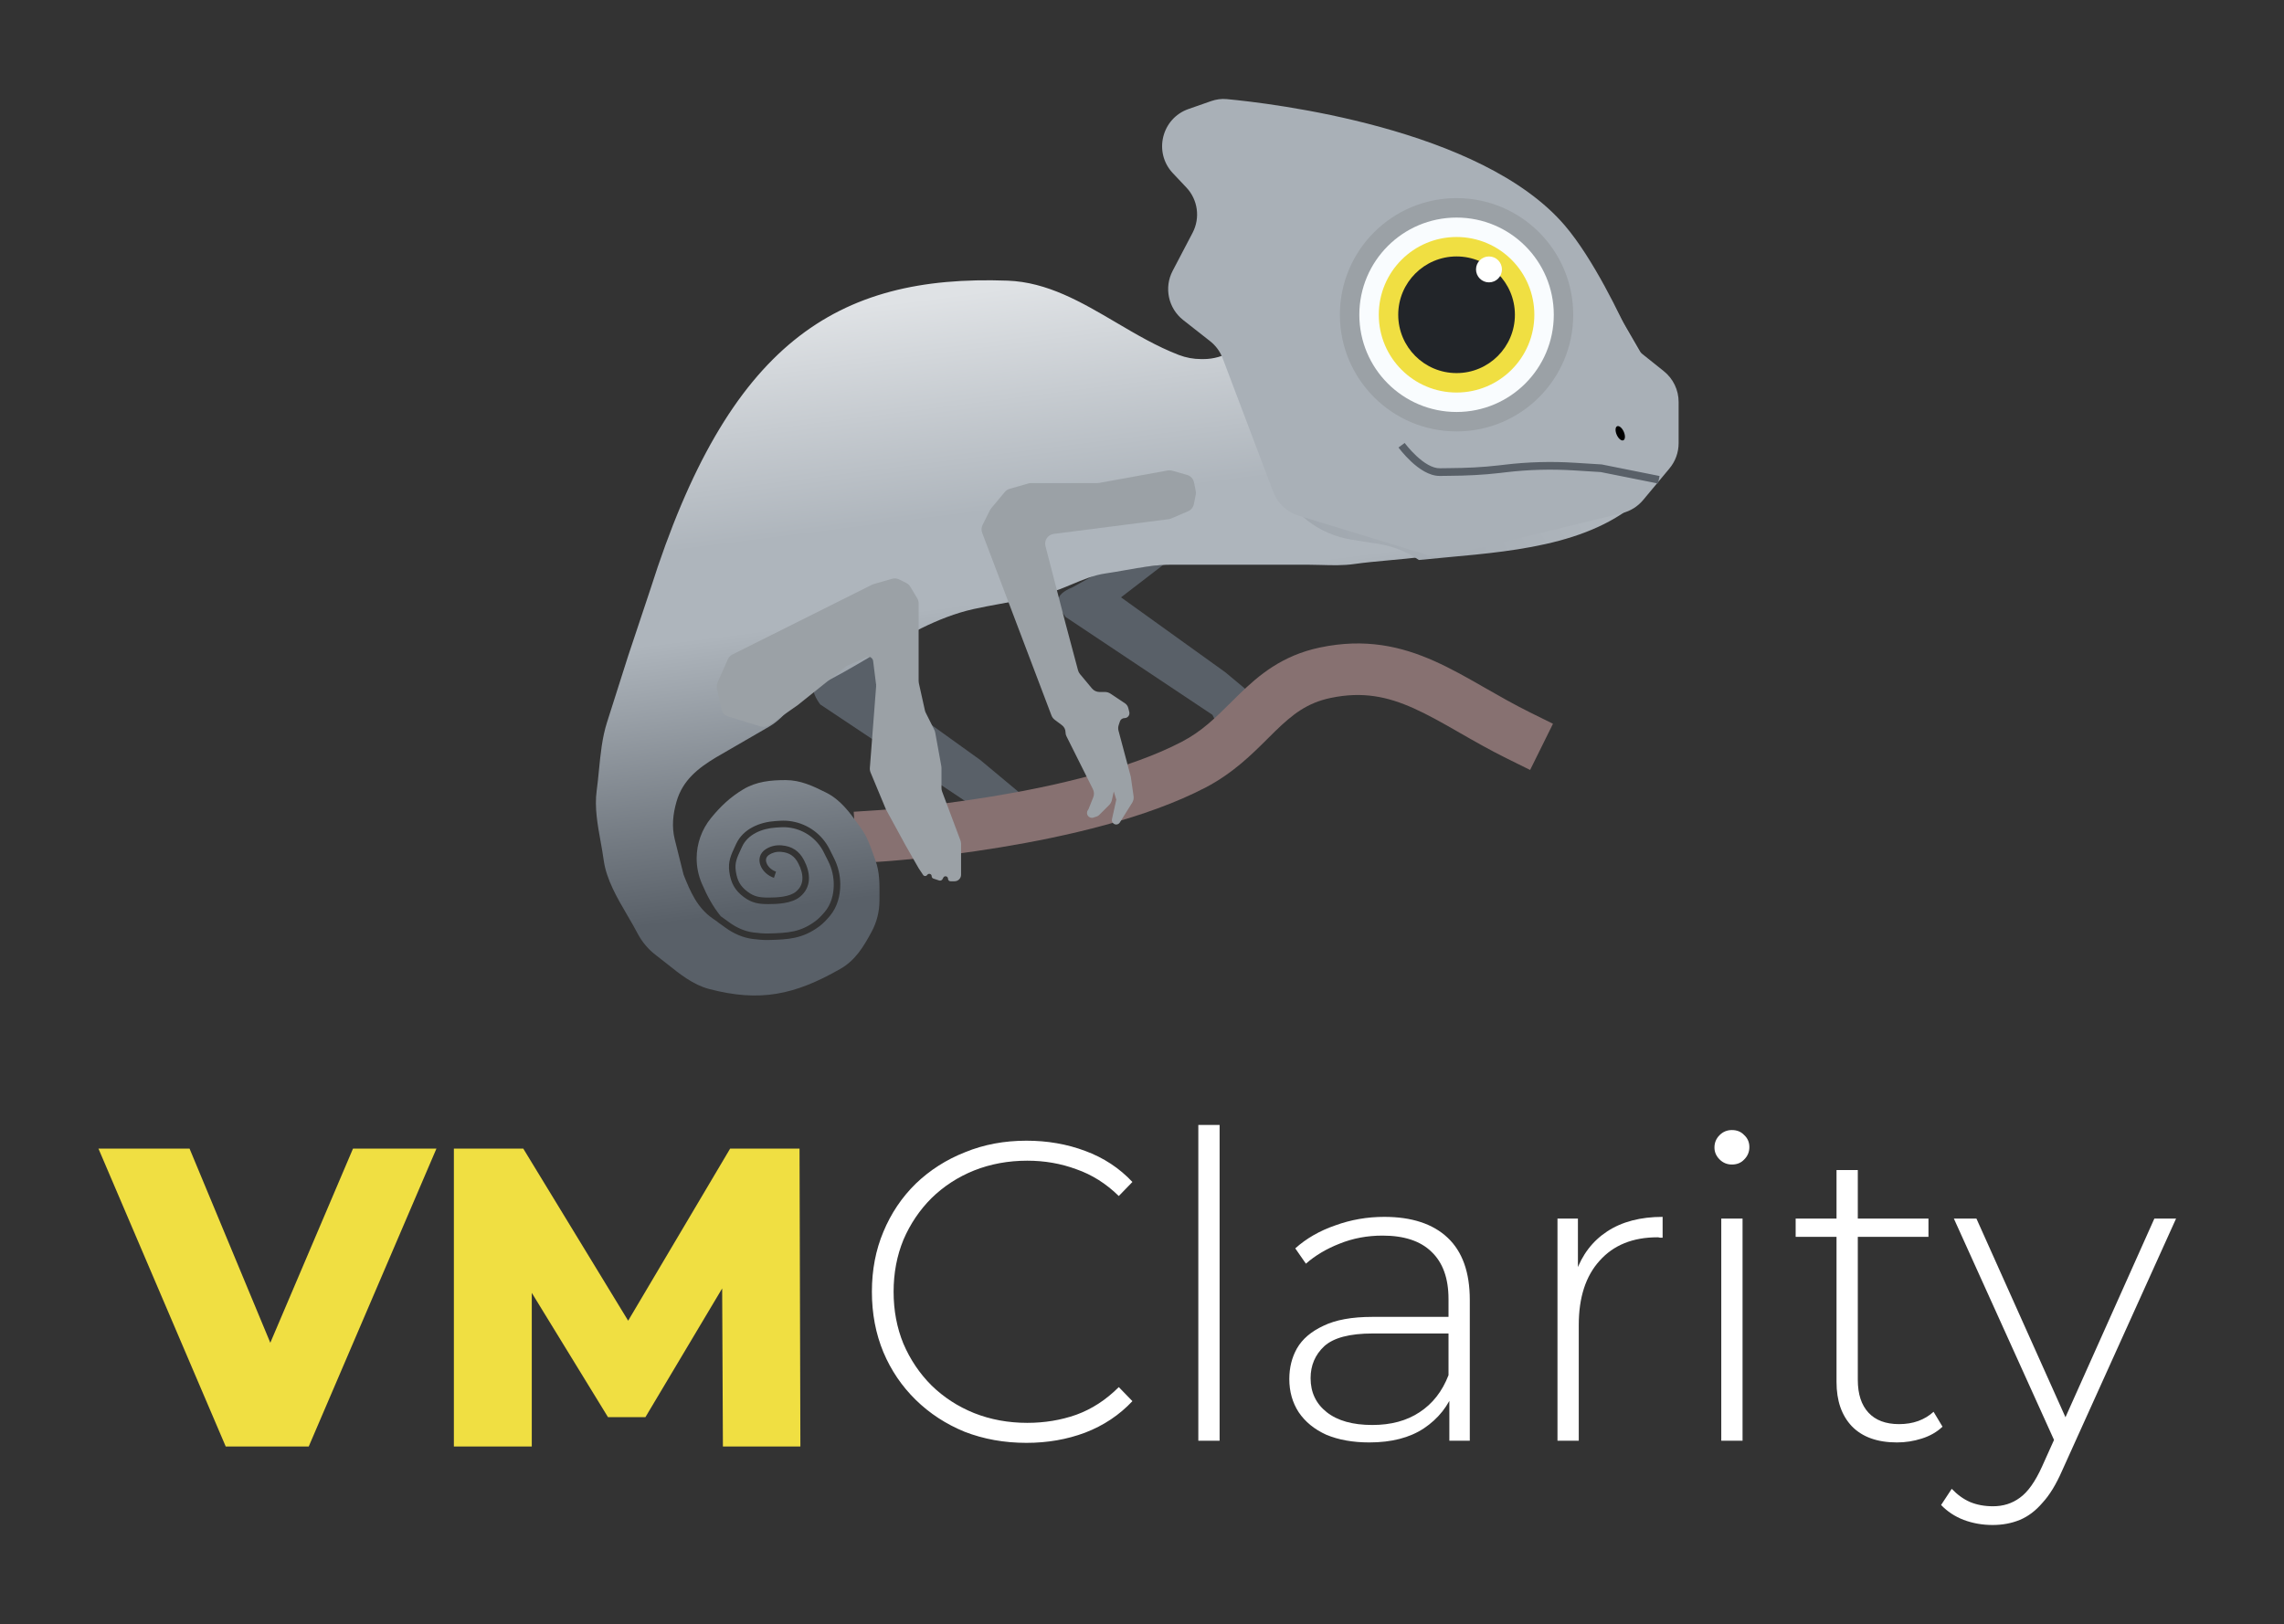 <svg width="232" height="165" viewBox="0 0 232 165" fill="none" xmlns="http://www.w3.org/2000/svg">
<rect x="0" y="0" width="232" height="165" fill="#333333" stroke="none"/>
<path d="M113.869 60.689L118.18 57.373L111.88 58.036L108.896 59.694C108.896 59.694 107.814 60.089 107.569 60.689C107.26 61.447 108.232 62.678 108.232 62.678L123.154 72.626L123.485 73.289C123.485 73.289 123.307 73.939 123.485 74.284C123.657 74.615 124.01 74.38 124.346 74.02L124.149 74.284C124.149 74.284 124.275 74.742 124.48 74.947C125.128 75.594 126.138 73.289 126.138 73.289C126.138 73.289 125.252 75.42 126.138 75.61C126.704 75.731 127.464 74.947 127.464 74.947L129.122 73.289L128.459 71.631L124.48 68.315L113.869 60.689Z" fill="#596068"/>
<path d="M88.958 69.586L93.268 66.27L86.968 66.933L83.984 68.591C83.984 68.591 82.902 68.986 82.658 69.586C82.349 70.344 83.321 71.575 83.321 71.575L98.242 81.523L98.574 82.186C98.574 82.186 98.395 82.836 98.574 83.181C98.745 83.512 99.098 83.277 99.434 82.918L99.237 83.181C99.237 83.181 99.364 83.639 99.569 83.844C100.216 84.492 101.227 82.186 101.227 82.186C101.227 82.186 100.34 84.317 101.227 84.507C101.793 84.629 102.553 83.844 102.553 83.844L104.211 82.186L103.548 80.528L99.569 77.212L88.958 69.586Z" fill="#596068"/>
<path fill-rule="evenodd" clip-rule="evenodd" d="M86.716 82.474L87.057 87.701L89.671 87.53L89.5 84.917C89.671 87.53 89.671 87.53 89.671 87.53L89.677 87.53L89.691 87.529L89.74 87.525C89.783 87.522 89.845 87.518 89.925 87.512C90.085 87.5 90.319 87.483 90.619 87.458C91.218 87.408 92.081 87.331 93.15 87.221C95.287 86.999 98.256 86.641 101.586 86.094C108.166 85.014 116.464 83.152 122.496 79.991C125.262 78.541 127.205 76.602 128.773 75.038C129.04 74.772 129.295 74.517 129.543 74.276C131.276 72.592 132.762 71.416 135.137 70.915C138.412 70.225 140.946 70.775 143.595 71.962C144.972 72.579 146.356 73.356 147.929 74.256C148.045 74.323 148.162 74.389 148.28 74.457C149.731 75.288 151.327 76.202 153.077 77.067L155.424 78.228L157.746 73.534L155.399 72.372C153.798 71.58 152.333 70.742 150.862 69.9C150.751 69.836 150.641 69.773 150.53 69.71C148.975 68.82 147.38 67.918 145.736 67.182C142.345 65.663 138.671 64.817 134.056 65.79C130.221 66.599 127.859 68.609 125.893 70.52C125.578 70.826 125.276 71.124 124.983 71.415C123.414 72.97 122.074 74.298 120.064 75.352C114.821 78.1 107.229 79.86 100.738 80.925C97.533 81.452 94.67 81.797 92.61 82.011C91.581 82.117 90.754 82.191 90.188 82.238C89.905 82.261 89.687 82.278 89.541 82.288C89.469 82.294 89.414 82.298 89.379 82.3L89.34 82.303L89.33 82.303L86.716 82.474Z" fill="#877171"/>
<path fill-rule="evenodd" clip-rule="evenodd" d="M127.133 29.52C127.133 28.683 130.648 29.253 131.768 29.456C134.583 29.966 137.5 31.304 140.065 32.504C141.272 33.069 143.141 34.363 144.098 35.046C144.993 35.686 146.035 36.114 147.062 36.536C147.385 36.668 147.706 36.8 148.021 36.938C149.315 37.504 150.394 38.468 151.102 39.691L153.374 43.615C153.923 44.564 154.283 45.636 154.637 46.691C154.772 47.093 154.906 47.492 155.049 47.881C155.624 49.44 155.3 51.187 154.207 52.437C151.073 56.019 145.731 56.505 141.014 56.934C139.801 57.045 138.629 57.152 137.547 57.306C136.437 57.465 135.287 57.432 134.15 57.399C133.684 57.386 133.221 57.373 132.763 57.373H122.067H118.983C117.438 57.373 115.863 57.652 114.31 57.927C113.631 58.047 112.957 58.166 112.291 58.262C111.109 58.43 109.964 58.911 108.845 59.381C108.46 59.542 108.078 59.703 107.698 59.849C105.794 60.581 103.695 60.965 101.631 61.344C100.703 61.514 99.782 61.682 98.889 61.881C95.207 62.699 91.829 64.695 88.478 66.675C86.638 67.763 84.805 68.846 82.935 69.726C81.882 70.222 81.115 71.046 80.347 71.871C79.673 72.596 78.999 73.32 78.129 73.824L72.753 76.936C70.92 78.036 69.337 79.274 68.718 81.444C68.354 82.715 68.216 83.989 68.541 85.291L69.437 88.874C70.127 90.598 70.808 92.221 72.404 93.326L72.835 93.623C72.851 93.642 72.869 93.659 72.89 93.674L73.71 94.266C74.516 94.848 75.448 95.271 76.457 95.398C76.98 95.465 77.572 95.518 78.067 95.505C80.082 95.454 81.528 95.381 83.23 94.113C83.603 93.836 83.974 93.444 84.291 93.067C85.049 92.166 85.353 91.008 85.353 89.873C85.353 88.946 85.137 88.032 84.723 87.203L84.263 86.283C84.07 85.899 83.832 85.54 83.553 85.214C82.48 83.963 80.883 83.287 79.238 83.39L78.771 83.419C77.189 83.518 75.48 84.201 74.772 85.752C74.725 85.856 74.677 85.958 74.63 86.058C74.255 86.859 73.934 87.546 74.082 88.589C74.16 89.131 74.292 89.597 74.527 90.017C74.763 90.438 75.092 90.793 75.538 91.128C75.945 91.434 76.329 91.621 76.744 91.728C77.153 91.834 77.578 91.858 78.058 91.858C78.535 91.858 79.12 91.841 79.685 91.744C80.244 91.649 80.82 91.47 81.251 91.121C81.851 90.634 82.133 90.016 82.167 89.353C82.201 88.701 81.997 88.025 81.668 87.394C81.432 86.941 81.133 86.583 80.75 86.328C80.368 86.073 79.922 85.935 79.413 85.891C78.752 85.833 78.211 86.004 77.782 86.278C77.475 86.474 77.275 86.738 77.19 87.042C77.106 87.342 77.14 87.651 77.248 87.931C77.461 88.485 77.976 88.975 78.616 89.188L78.826 88.559C78.36 88.403 78.003 88.049 77.867 87.693C77.8 87.519 77.79 87.358 77.828 87.222C77.865 87.09 77.955 86.954 78.139 86.837C78.454 86.636 78.851 86.507 79.356 86.551C79.777 86.588 80.111 86.698 80.382 86.88C80.654 87.061 80.885 87.326 81.08 87.7C81.376 88.268 81.531 88.824 81.505 89.318C81.48 89.799 81.284 90.24 80.834 90.606C80.532 90.85 80.088 91.003 79.573 91.091C79.065 91.177 78.524 91.195 78.058 91.195C77.595 91.195 77.237 91.17 76.909 91.086C76.588 91.003 76.282 90.858 75.936 90.598C75.547 90.306 75.287 90.017 75.105 89.693C74.923 89.367 74.809 88.986 74.739 88.495C74.619 87.656 74.856 87.146 75.233 86.337C75.278 86.238 75.326 86.135 75.376 86.027C75.937 84.797 77.344 84.173 78.812 84.081L79.28 84.052C80.716 83.962 82.112 84.552 83.049 85.645C83.293 85.93 83.502 86.244 83.669 86.579L84.13 87.5C84.498 88.237 84.69 89.049 84.69 89.873C84.69 90.897 84.415 91.889 83.783 92.64C83.478 93.002 83.146 93.349 82.834 93.581C81.312 94.715 80.054 94.791 78.05 94.842C77.605 94.854 77.052 94.805 76.54 94.741C75.662 94.63 74.833 94.26 74.098 93.728L73.278 93.136C73.26 93.123 73.24 93.112 73.219 93.102C72.437 92.137 71.844 91.065 71.288 89.766C70.942 88.958 70.763 88.089 70.763 87.21C70.763 85.713 71.281 84.261 72.23 83.102C73.191 81.927 74.169 80.994 75.488 80.203C76.837 79.393 78.281 79.258 79.808 79.258C81.322 79.258 82.591 79.866 83.907 80.524C85.378 81.259 86.283 82.514 87.21 83.799C87.292 83.912 87.374 84.026 87.456 84.139C88.06 84.97 88.4 85.934 88.738 86.895C88.802 87.079 88.867 87.262 88.933 87.444C89.352 88.597 89.343 89.793 89.335 90.997C89.333 91.168 89.332 91.34 89.332 91.512C89.332 92.61 89.06 93.69 88.539 94.656C87.729 96.162 86.905 97.555 85.362 98.437C80.708 101.097 77.178 101.836 72.017 100.478C70.411 100.055 69.048 98.964 67.737 97.914C67.376 97.625 67.019 97.34 66.662 97.072C65.869 96.477 65.22 95.712 64.761 94.834C64.449 94.235 64.091 93.622 63.725 92.998C62.685 91.221 61.588 89.346 61.322 87.396C61.239 86.785 61.126 86.157 61.011 85.519C60.7 83.802 60.379 82.021 60.606 80.351C60.698 79.676 60.767 78.981 60.835 78.281C60.997 76.629 61.163 74.946 61.653 73.406L63.8 66.657L66.062 59.872C73.992 34.869 84.936 27.882 102.346 28.514C106.392 28.661 109.863 30.703 113.377 32.771C115.441 33.986 117.519 35.209 119.738 36.062C120.462 36.34 121.23 36.483 122.006 36.483H122.238C123.27 36.483 124.281 36.193 125.156 35.646L125.212 35.611C126.035 35.097 126.699 34.366 127.133 33.499V29.52Z" fill="url(#paint0_linear_702_541)"/>
<path d="M107.037 54.245L118.705 52.749C118.797 52.737 118.886 52.712 118.971 52.676L120.681 51.943C120.983 51.814 121.203 51.543 121.267 51.22L121.457 50.274C121.483 50.145 121.483 50.011 121.457 49.882L121.284 49.018C121.21 48.651 120.938 48.356 120.578 48.253L119.067 47.821C118.92 47.779 118.765 47.771 118.614 47.799L111.637 49.067C111.578 49.078 111.518 49.083 111.458 49.083H104.725C104.632 49.083 104.54 49.096 104.45 49.122L102.56 49.662C102.367 49.717 102.195 49.829 102.067 49.983L100.68 51.647C100.631 51.706 100.588 51.771 100.554 51.84L99.807 53.334C99.682 53.584 99.668 53.874 99.767 54.136L106.803 72.686C106.87 72.864 106.987 73.018 107.138 73.132L107.872 73.682C108.099 73.852 108.232 74.119 108.232 74.403C108.232 74.543 108.265 74.681 108.328 74.806L111.016 80.183C111.144 80.438 111.156 80.736 111.05 81.001L110.578 82.181C110.562 82.222 110.54 82.26 110.514 82.295C110.221 82.685 110.607 83.219 111.069 83.065L111.412 82.951C111.501 82.921 111.583 82.87 111.65 82.803L112.669 81.785C112.803 81.65 112.897 81.48 112.938 81.295L113.133 80.418L113.39 81.247L112.949 83.234C112.905 83.43 113.001 83.632 113.181 83.722C113.383 83.823 113.629 83.754 113.749 83.562L115.002 81.557C115.127 81.357 115.177 81.119 115.144 80.886L114.864 78.926L113.615 74.242C113.565 74.053 113.571 73.853 113.633 73.668L113.756 73.297C113.824 73.094 114.014 72.958 114.228 72.958C114.551 72.958 114.788 72.654 114.71 72.34L114.609 71.939C114.56 71.741 114.438 71.569 114.269 71.456L112.795 70.473C112.631 70.363 112.438 70.305 112.24 70.305H111.685C111.388 70.305 111.107 70.173 110.917 69.945L109.7 68.485C109.607 68.373 109.539 68.243 109.502 68.102L108.232 63.342L106.196 55.487C106.045 54.904 106.44 54.321 107.037 54.245Z" fill="#9BA1A6"/>
<path fill-rule="evenodd" clip-rule="evenodd" d="M125.133 18.913V13.367C125.133 12.047 130.679 12.946 132.446 13.266C136.887 14.07 141.488 16.182 145.535 18.075C147.439 18.966 150.389 21.008 151.898 22.086C153.311 23.096 154.955 23.771 156.575 24.436C157.084 24.645 157.591 24.853 158.087 25.07C160.129 25.963 161.832 27.485 162.948 29.414L166.533 35.605C167.399 37.102 167.967 38.793 168.526 40.458C168.739 41.092 168.95 41.721 169.176 42.336C170.082 44.794 169.572 47.552 167.847 49.524C162.903 55.174 154.475 55.941 147.033 56.619C146.043 56.709 145.071 56.797 144.126 56.896C142.924 56.068 141.526 55.493 140 55.255L137.34 54.839C133.982 54.314 131.102 52.126 129.859 48.962C129.095 47.019 128.291 44.831 127.767 43.011C125.149 33.928 125.151 18.947 125.151 18.947L125.133 18.913Z" fill="url(#paint1_linear_702_541)"/>
<path d="M144.99 56.388L131.904 52.39C130.72 52.028 129.77 51.138 129.331 49.98L124.192 36.398C123.935 35.717 123.495 35.118 122.923 34.668L120.186 32.518C118.67 31.327 118.219 29.224 119.114 27.517L121.14 23.649C121.932 22.137 121.677 20.288 120.504 19.047L119.136 17.598C117.147 15.491 117.988 12.034 120.723 11.076L123.02 10.272C123.534 10.093 124.064 10.018 124.605 10.069C129.028 10.482 150.439 12.964 158.941 22.901C161.841 26.289 164.634 32.175 165.653 34.436C165.926 35.041 166.33 35.574 166.849 35.988L169.006 37.714C169.955 38.473 170.508 39.623 170.508 40.838V45.029C170.508 45.965 170.18 46.871 169.58 47.59L166.902 50.804C166.355 51.461 165.611 51.926 164.779 52.129L147.108 56.448C146.41 56.619 145.678 56.598 144.99 56.388Z" fill="#A9B0B7"/>
<path fill-rule="evenodd" clip-rule="evenodd" d="M144.674 47.895C145.162 48.168 145.711 48.367 146.277 48.355C146.567 48.348 146.889 48.345 147.217 48.343C148.934 48.333 150.656 48.254 152.369 48.053L152.967 47.982C155.263 47.712 157.578 47.649 159.885 47.793L162.595 47.962L168.419 49.127L168.572 48.362L162.697 47.187L159.934 47.015C157.58 46.867 155.218 46.932 152.876 47.208L152.278 47.278C150.601 47.475 148.909 47.554 147.212 47.563C146.882 47.565 146.556 47.569 146.26 47.575C145.884 47.583 145.475 47.45 145.055 47.215C144.638 46.981 144.234 46.661 143.878 46.329C143.523 45.999 143.223 45.667 143.012 45.416C142.906 45.291 142.823 45.187 142.767 45.115C142.739 45.079 142.718 45.051 142.704 45.032L142.688 45.011L142.685 45.007L142.684 45.006C142.684 45.006 142.684 45.006 142.369 45.235C142.054 45.465 142.054 45.465 142.054 45.465L142.054 45.466L142.056 45.468L142.061 45.475L142.08 45.5C142.097 45.522 142.121 45.554 142.151 45.593C142.213 45.673 142.302 45.785 142.415 45.919C142.641 46.186 142.963 46.543 143.347 46.901C143.73 47.257 144.184 47.621 144.674 47.895Z" fill="#596068"/>
<ellipse cx="147.952" cy="31.98" rx="11.851" ry="11.851" fill="#9BA1A6"/>
<ellipse cx="147.952" cy="31.981" rx="9.876" ry="9.876" fill="#F9FCFE"/>
<circle cx="147.952" cy="31.98" r="7.901" fill="#F0DF42"/>
<ellipse cx="147.952" cy="31.98" rx="5.926" ry="5.926" fill="#222529"/>
<ellipse cx="151.245" cy="27.372" rx="1.317" ry="1.317" fill="white"/>
<ellipse cx="164.579" cy="44.02" rx="0.39" ry="0.78" transform="rotate(-23.928 164.579 44.02)" fill="black"/>
<path d="M88.586 59.404L74.4 66.497C74.192 66.601 74.028 66.773 73.933 66.985L72.887 69.34C72.8 69.536 72.778 69.754 72.824 69.963L73.29 72.058C73.368 72.409 73.628 72.691 73.972 72.797L77.259 73.808C77.554 73.899 77.874 73.849 78.127 73.672L81.042 71.631L85.91 67.737C85.981 67.681 86.058 67.634 86.141 67.599L88.051 66.78C88.224 66.706 88.424 66.744 88.557 66.877C88.63 66.95 88.676 67.044 88.688 67.145L88.988 69.541C88.996 69.608 88.998 69.675 88.993 69.742L88.669 73.952L88.356 78.023C88.344 78.181 88.369 78.339 88.43 78.485L89.995 82.242L91.985 85.889L93.311 88.21L93.767 88.894C93.866 89.042 94.084 89.041 94.182 88.893C94.318 88.689 94.637 88.782 94.637 89.027C94.637 89.133 94.706 89.228 94.806 89.261L95.393 89.457C95.53 89.503 95.68 89.441 95.745 89.311L95.816 89.17C95.935 88.931 96.295 89.016 96.295 89.283C96.295 89.423 96.409 89.537 96.549 89.537H96.959C97.325 89.537 97.622 89.24 97.622 88.874V88.21V85.739C97.622 85.619 97.6 85.5 97.558 85.388L95.696 80.422C95.654 80.31 95.632 80.191 95.632 80.071V78.021C95.632 77.961 95.627 77.901 95.616 77.843L94.995 74.424C94.978 74.331 94.948 74.241 94.905 74.156L94.029 72.404C93.993 72.331 93.965 72.254 93.948 72.174L93.335 69.417C93.319 69.346 93.311 69.273 93.311 69.2V64.336V61.297C93.311 61.116 93.262 60.938 93.168 60.783L92.466 59.612C92.368 59.449 92.226 59.317 92.056 59.232L91.338 58.873C91.114 58.761 90.856 58.737 90.616 58.806L88.758 59.337C88.699 59.354 88.641 59.376 88.586 59.404Z" fill="#9BA1A6"/>
<path d="M22.928 146.964L10 116.697H19.253L30.149 142.899H24.701L35.857 116.697H44.332L31.36 146.964H22.928Z" fill="#F0DF42"/>
<path d="M46.103 146.964V116.697H53.151L65.691 137.278H61.972L74.165 116.697H81.213L81.3 146.964H73.43L73.344 128.674H74.684L65.561 143.98H61.756L52.373 128.674H54.016V146.964H46.103Z" fill="#F0DF42"/>
<path d="M104.26 146.594C102.012 146.594 99.922 146.219 97.99 145.47C96.088 144.691 94.43 143.61 93.018 142.227C91.606 140.843 90.51 139.229 89.732 137.384C88.954 135.51 88.564 133.464 88.564 131.244C88.564 129.024 88.954 126.992 89.732 125.147C90.51 123.274 91.606 121.645 93.018 120.261C94.459 118.878 96.131 117.811 98.034 117.062C99.936 116.283 102.012 115.894 104.26 115.894C106.393 115.894 108.382 116.24 110.227 116.932C112.101 117.624 113.7 118.676 115.026 120.088L113.643 121.515C112.346 120.247 110.904 119.339 109.319 118.791C107.762 118.215 106.105 117.926 104.346 117.926C102.415 117.926 100.614 118.258 98.942 118.921C97.299 119.584 95.857 120.521 94.618 121.732C93.407 122.942 92.456 124.355 91.764 125.969C91.101 127.583 90.769 129.342 90.769 131.244C90.769 133.147 91.101 134.905 91.764 136.519C92.456 138.133 93.407 139.546 94.618 140.757C95.857 141.967 97.299 142.904 98.942 143.567C100.614 144.23 102.415 144.562 104.346 144.562C106.105 144.562 107.762 144.288 109.319 143.74C110.904 143.164 112.346 142.227 113.643 140.93L115.026 142.356C113.7 143.769 112.101 144.835 110.227 145.556C108.382 146.248 106.393 146.594 104.26 146.594Z" fill="white"/>
<path d="M121.721 146.378V114.294H123.883V146.378H121.721Z" fill="white"/>
<path d="M147.22 146.378V141.232L147.134 140.454V131.979C147.134 129.875 146.557 128.275 145.404 127.18C144.28 126.084 142.623 125.537 140.432 125.537C138.875 125.537 137.42 125.81 136.065 126.358C134.739 126.877 133.6 127.554 132.649 128.39L131.568 126.834C132.692 125.825 134.047 125.046 135.632 124.499C137.218 123.922 138.875 123.634 140.605 123.634C143.401 123.634 145.549 124.34 147.047 125.753C148.546 127.165 149.296 129.269 149.296 132.066V146.378H147.22ZM139.092 146.551C137.42 146.551 135.964 146.291 134.724 145.772C133.514 145.225 132.577 144.461 131.914 143.481C131.28 142.501 130.963 141.376 130.963 140.108C130.963 138.955 131.222 137.917 131.741 136.995C132.289 136.044 133.182 135.28 134.422 134.703C135.661 134.098 137.319 133.795 139.394 133.795H147.696V135.481H139.437C137.103 135.481 135.459 135.914 134.508 136.779C133.586 137.643 133.125 138.724 133.125 140.022C133.125 141.463 133.672 142.616 134.768 143.481C135.863 144.345 137.405 144.778 139.394 144.778C141.297 144.778 142.897 144.345 144.194 143.481C145.52 142.616 146.5 141.362 147.134 139.719L147.739 141.189C147.134 142.832 146.096 144.144 144.626 145.124C143.185 146.075 141.34 146.551 139.092 146.551Z" fill="white"/>
<path d="M158.203 146.378V123.807H160.279V129.99L160.063 129.298C160.697 127.482 161.763 126.084 163.262 125.104C164.761 124.124 166.635 123.634 168.883 123.634V125.753C168.797 125.753 168.71 125.753 168.624 125.753C168.537 125.724 168.451 125.709 168.365 125.709C165.857 125.709 163.897 126.502 162.484 128.088C161.072 129.644 160.365 131.821 160.365 134.617V146.378H158.203Z" fill="white"/>
<path d="M174.84 146.378V123.807H177.002V146.378H174.84ZM175.921 118.316C175.431 118.316 175.013 118.143 174.667 117.797C174.321 117.451 174.148 117.047 174.148 116.586C174.148 116.096 174.321 115.678 174.667 115.332C175.013 114.986 175.431 114.813 175.921 114.813C176.44 114.813 176.858 114.986 177.175 115.332C177.521 115.649 177.694 116.053 177.694 116.543C177.694 117.033 177.521 117.451 177.175 117.797C176.858 118.143 176.44 118.316 175.921 118.316Z" fill="white"/>
<path d="M192.687 146.551C190.698 146.551 189.17 146.003 188.103 144.907C187.066 143.812 186.547 142.313 186.547 140.411V118.878H188.709V140.194C188.709 141.636 189.069 142.746 189.79 143.524C190.51 144.302 191.548 144.691 192.903 144.691C194.315 144.691 195.483 144.273 196.405 143.437L197.313 144.951C196.737 145.498 196.03 145.902 195.195 146.161C194.387 146.421 193.551 146.551 192.687 146.551ZM182.396 125.666V123.807H195.886V125.666H182.396Z" fill="white"/>
<path d="M202.401 154.939C201.363 154.939 200.383 154.766 199.461 154.42C198.567 154.074 197.803 153.57 197.169 152.907L198.25 151.264C198.827 151.869 199.447 152.316 200.11 152.604C200.801 152.892 201.58 153.036 202.444 153.036C203.482 153.036 204.39 152.748 205.168 152.172C205.976 151.595 206.725 150.543 207.417 149.015L208.973 145.556L209.276 145.167L218.832 123.807H221.037L209.449 149.448C208.844 150.831 208.181 151.912 207.46 152.69C206.768 153.498 206.004 154.074 205.168 154.42C204.333 154.766 203.41 154.939 202.401 154.939ZM208.93 146.94L198.466 123.807H200.758L210.271 145.037L208.93 146.94Z" fill="white"/>
<defs>
<linearGradient id="paint0_linear_702_541" x1="108.229" y1="28.476" x2="115.78" y2="87.671" gradientUnits="userSpaceOnUse">
<stop stop-color="#DFE2E5"/>
<stop offset="0.375" stop-color="#AEB5BC"/>
<stop offset="0.526" stop-color="#AEB5BC"/>
<stop offset="1" stop-color="#596068"/>
</linearGradient>
<linearGradient id="paint1_linear_702_541" x1="155.475" y1="43.707" x2="21.335" y2="126.782" gradientUnits="userSpaceOnUse">
<stop stop-color="#AEB5BC"/>
<stop offset="1" stop-color="#596068"/>
</linearGradient>
</defs>
</svg>
